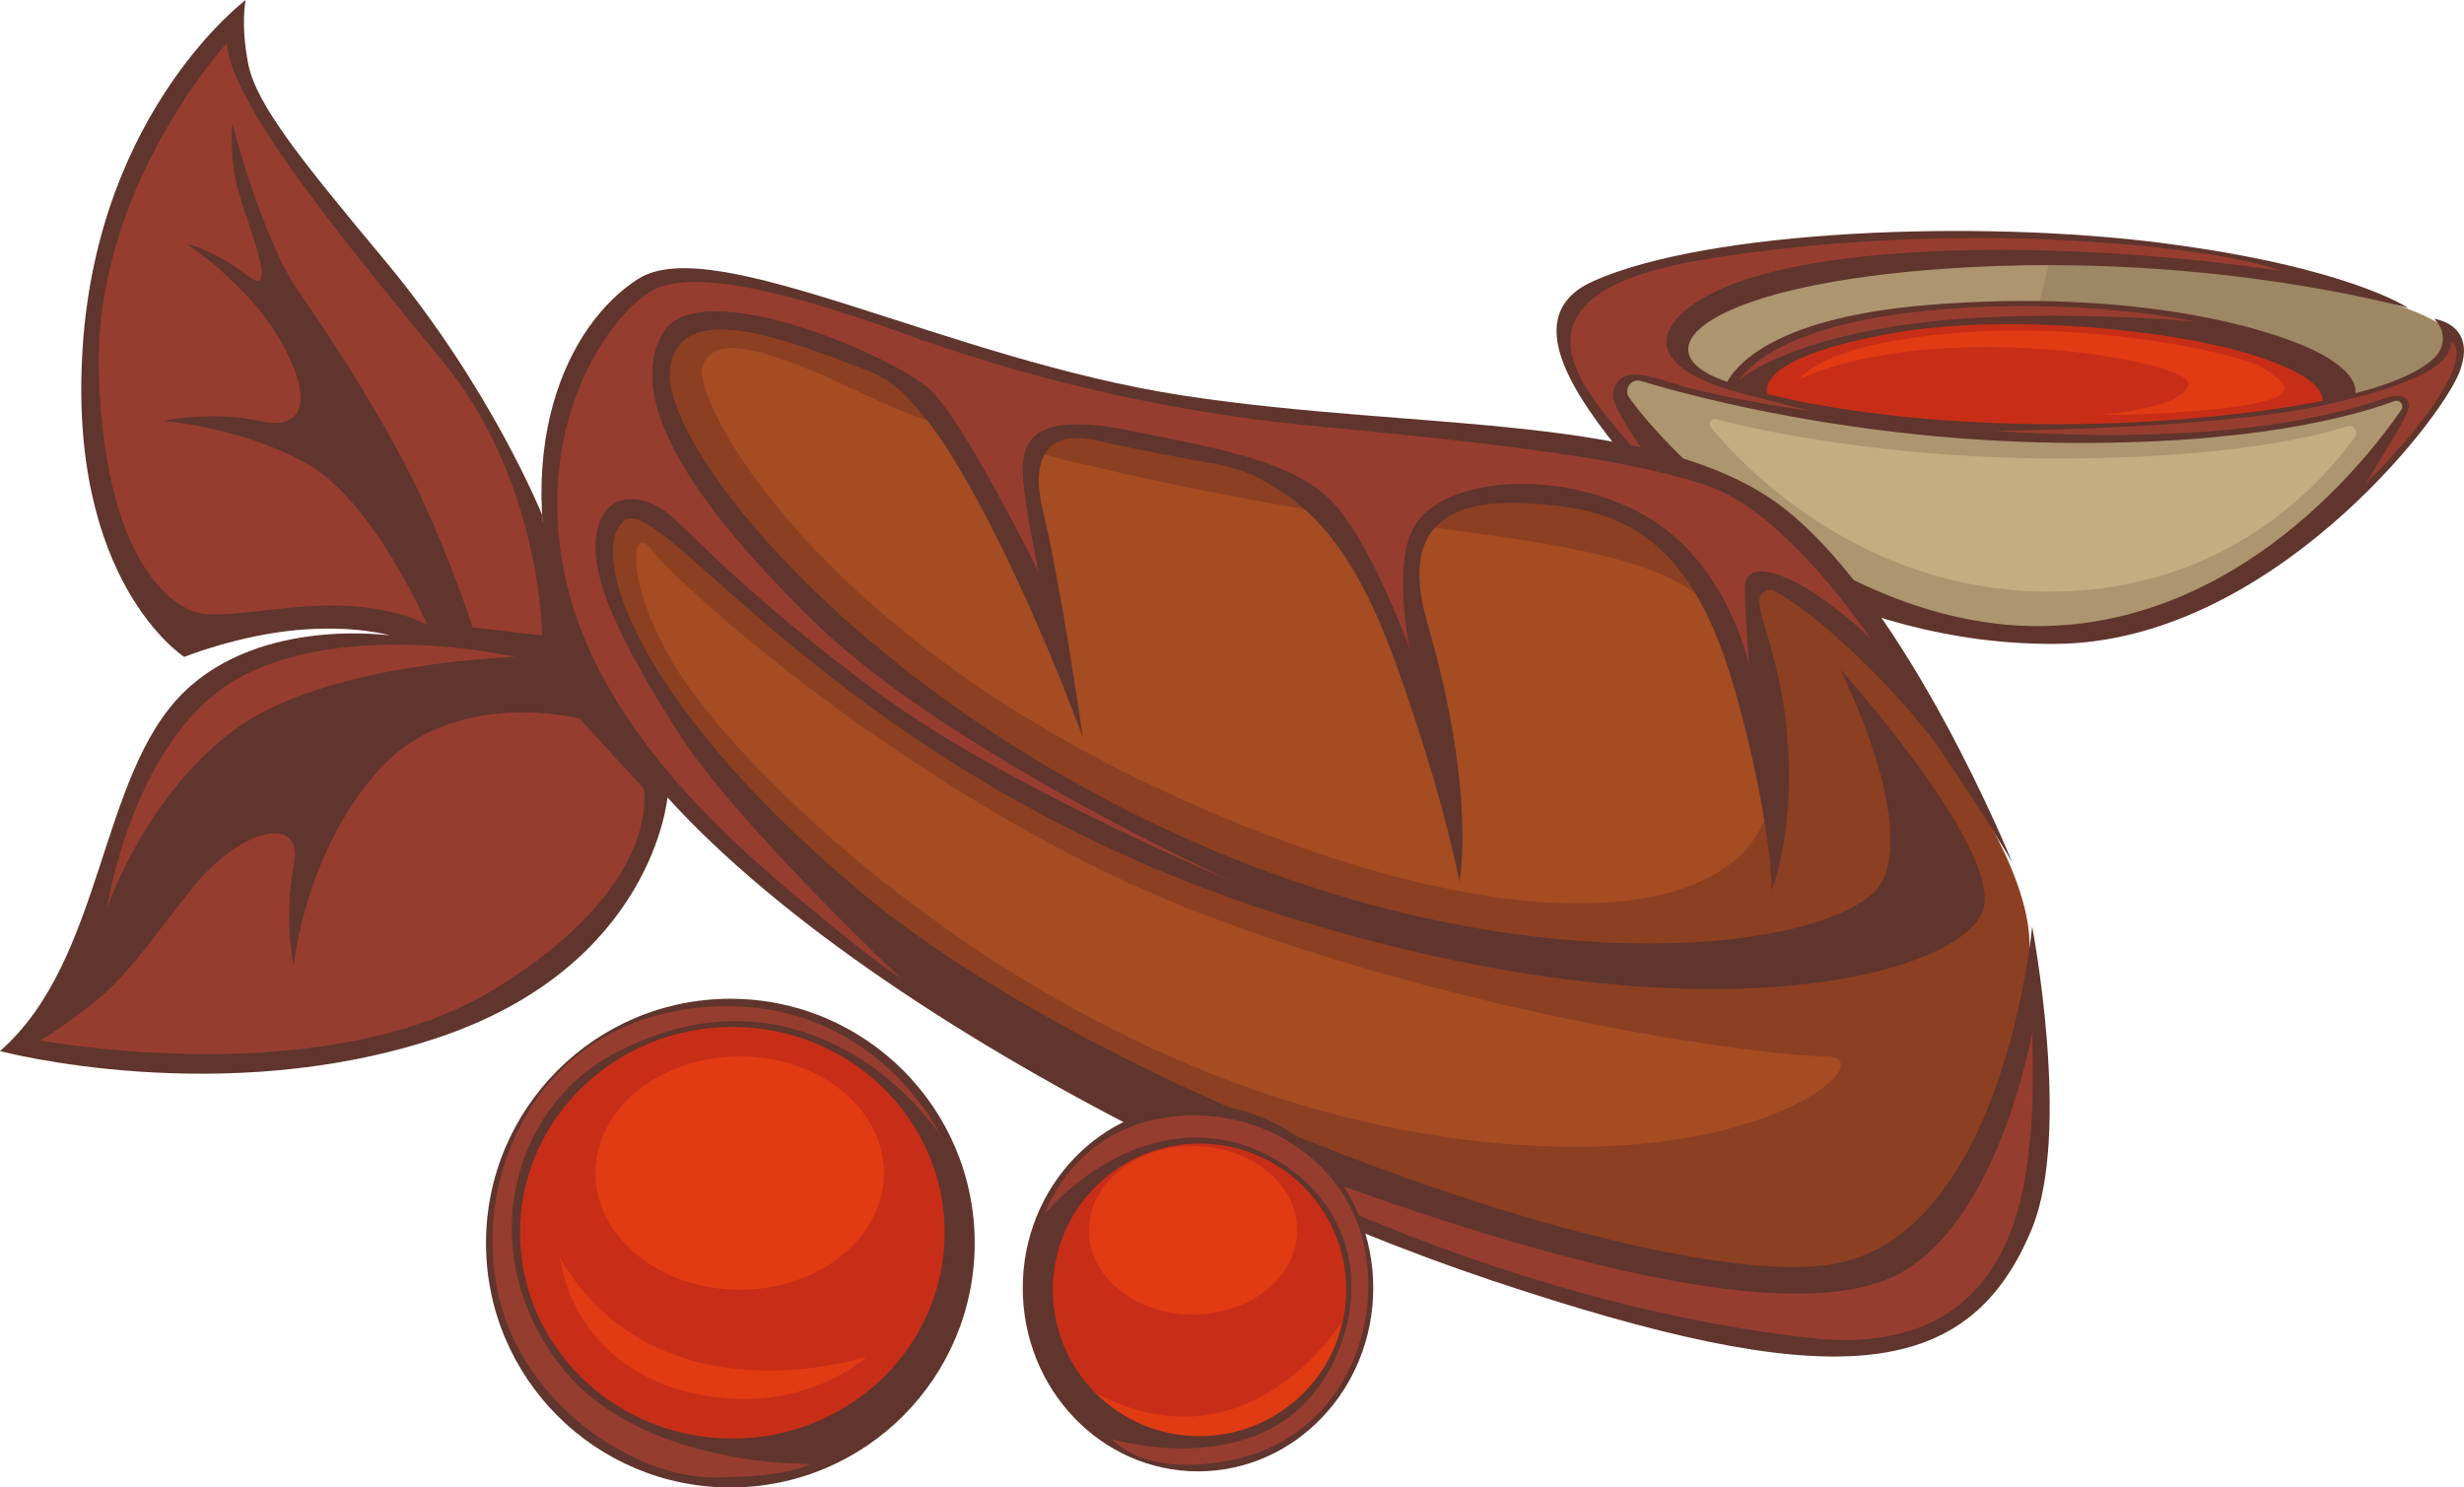 <svg id="_Слой_2" xmlns="http://www.w3.org/2000/svg" width="1080" height="652.08" viewBox="0 0 1080 652.08"><g id="All_food14_79007962"><g id="All_food14_79007962-2"><g><g><path d="M896.16 223c-90.38-9.55-195.89-63.42-201.52-78.56-5.63-15.15 100.42-35.37 225.85-29.03 125.43 6.35 183.36 29.62 146.4 50.51-36.96 20.89-170.73 57.08-170.73 57.08z" fill="#ad9570"/><path d="M920.49 115.41c-7.45-.38-14.83-.65-22.13-.85l-26.15 104.96c8.05 1.46 16.06 2.65 23.95 3.48.0.0 133.77-36.19 170.73-57.08 36.96-20.89-20.97-44.17-146.4-50.51z" fill="#9e8764"/><path d="M1019.23 180.02c23.22-7.65-37.41-46.12-170.72-39.34-85.34 4.34-88.19 32.72-77.49 39.52 10.7 6.79 151.8 31.57 248.21-.18z" fill="#c82e17"/><path d="M694.64 144.44s53.64 39.26 183.73 44.9c130.1 5.64 199.41-33.09 199.41-33.09.0.0-59.17 94.92-127.15 115.98-67.98 21.06-167.04-8.27-208.43-49.59-41.39-41.32-47.55-78.21-47.55-78.21z" fill="#ad9570"/><path d="M749.87 187.43c-1.4-1.69.16-4.19 2.29-3.64 18.71 4.83 76.07 17.68 154.6 17.2 69.86-.43 106.9-9.29 122.04-14.15 2.74-.88 5.05 2.23 3.39 4.58-13.57 19.18-55.41 67.48-132.79 67.95-82.57.51-134.8-54.25-149.51-71.94z" fill="#c4ad81"/><path d="M1066.84 139.76s6.27 5.14 2.95 13.16c-3.32 8.02-26.05 24.15-116.04 31.05-89.98 6.9-171.06-5.23-201.83-18.59-30.76-13.36-2.71-38.98 91.94-46.92 118.6-9.95 211.73 16.58 211.73 16.58.0.0-26.09-17.98-108.11-28.52-80.74-10.38-198.59-5.74-248.98 16.66-33.54 14.91-8.44 50.47 15.08 79 23.52 28.53 94.15 80.6 187.22 80.09 93.07-.51 168.87-97.6 177.13-118.96 8.26-21.37-11.11-23.54-11.11-23.54zm-168.85 134.64c-86.09 2.85-162.52-70.29-183.84-100.01-2.65-3.7.79-8.67 5.13-7.36 25.82 7.75 94.71 25.73 182.03 27.05 85.43 1.29 131.37-11.97 148.21-18.25 2.34-.87 4.4 1.8 2.98 3.86-15.57 22.6-70.1 91.92-154.51 94.72z" fill="#5f352d"/><path d="M788.83 166.24s8.98-16.09 72.68-20.59c59.57-4.2 122 9.96 130.34 15.63 8.33 5.68 23.74 13.53-21.22 18.15-26.36 2.71-49.7 2.39-49.7 2.39.0.0 36.23-2.65 38.32-13.28 2.08-10.63-110.77-29.63-170.41-2.31z" fill="#e13b13"/><path d="M1015.15 180.71s15.64-11.05-26.35-24.64c-37.17-12.03-109.92-18.48-157.72-10.26-47.8 8.22-60.98 20.3-55.5 28.99 5.48 8.68-20.55-2.44-20.55-2.44.0.0 4.55-31.61 89.8-38.64 91.14-7.51 153.04 10.37 173.82 22.21 17.81 10.15 15.1 19.03 9.9 22.1-5.19 3.07-13.4 2.68-13.4 2.68z" fill="#5f352d"/></g><path d="M732.78 214.5s-31.06-31.43-39.81-48.41c-8.75-16.98-11.53-41.17 51.87-51.97 63.4-10.81 130.85-11.72 184.81-7.16 53.97 4.56 69.95 11.81 69.95 11.81.0.0-84.63-13.81-168.2-7.65-83.56 6.15-1e2 28.31-100.95 37.74-.94 9.43 10.97 17.96 33.95 23.86 22.97 5.91 29.45 7.51 29.45 7.51.0.0-40.47-5.54-61.77-12.6-16.52-5.48-23.16-4.56-25.06 4.73-1.57 7.68 25.75 42.14 25.75 42.14z" fill="#973d30"/><path d="M874.26 188.85s95.11-.56 144.03-11.16c48.92-10.6 54.23-20.72 55.32-24.28l1.09-3.55s7.24 3.78-5.85 24.25c-11.85 18.51-31.87 37.82-31.87 37.82.0.0 14.93-24.17 17.71-30.12 2.78-5.95.06-9.7-7.5-7.75-7.56 1.95-55.94 22.82-172.92 14.8z" fill="#973d30"/><path d="M762.35 166.6s12.17-23.23 80.49-30.18c68.32-6.96 119.53 4.58 119.53 4.58.0.0-72.17-6.62-127.29 1.34-55.13 7.96-72.73 24.26-72.73 24.26z" fill="#973d30"/></g><path d="M280.91 131.65c-51.82 29.74-58.52 117.55 4.68 199.83 63.21 82.28 334.75 232.74 468.18 244.49 133.43 11.75 133.43-98.74 135.77-159.86 2.34-61.12-112.36-181.02-142.8-190.42-30.43-9.4-168.55-23.51-259.84-39.97-91.3-16.46-173.23-72.88-206-54.07z" fill="#8d3f22"/><path d="M307.83 161.04c-4.09 14.39 48.57 117.55 212.44 190.42 163.86 72.88 262.66 48.37 256.33-15.87-8.78-89.04-46.53-90.8-172.64-107.55-67.66-8.99-177.91-32.91-217.7-51.72-39.8-18.81-73.15-33.79-78.42-15.28z" fill="#a54c23"/><path d="M285.01 240.38c17.12 21.49 125.24 115.78 242.29 160.45 117.05 44.67 245.21 62.3 273.3 62.3s-38.63 61.71-190.79 31.15c-152.16-30.56-270.37-141.05-307.24-192.19-28.96-40.17-26.92-73.47-17.56-61.71z" fill="#a54c23"/><path d="M890.72 406.12s-12.29 135.77-87.78 148.11c-75.49 12.34-317.78-72.29-426.63-163.98-99.92-84.16-118.8-149.87-102.41-162.21 16.39-12.34 97.15 112.84 286.76 172.79 189.61 59.95 303.73 24.68 309-3.53 5.27-28.21-63.21-104.03-63.21-104.03.0.0 31.6 61.71 19.31 91.68-12.29 29.97-147.48 51.13-298.47-14.1-150.99-65.24-238.77-176.32-233.51-209.82 4.57-29.04 46.06-14.36 86.76 1.55 5.96 2.33 11.39 5.84 15.89 10.41 6.3 6.4 12.58 14.08 18.49 23.31 31.6 49.37 59.69 126.95 59.69 126.95.0.0-9.36-65.88-17.56-99.62-5.03-20.72.0-37.03 26.46-29.92 15.96 3.52 32.27 6.71 47.99 9.4 6.78 1.16 13.4 3.15 19.56 6.22 27.13 13.52 44.99 36.59 62.26 85.71 21.07 59.95 26.33 91.69 26.33 91.69.0.0 7.9-37.91-14.05-113.73-16.29-56.28 28.7-54.55 57.94-51.13 37.75 4.41 61.45 25.57 77.25 81.99 15.8 56.42 15.8 86.4 15.8 86.4.0.0 11.41-28.21 6.14-74.05-3.19-27.78-11.03-43.16-11.6-52.61-.22-3.68 3.71-6.21 6.91-4.41 24.64 13.87 59.68 50.95 72.28 69.36 19.31 28.21 31.6 49.37 31.6 49.37.0.0-45.65-112.84-100.07-155.16-54.43-42.32-159.77-33.5-263.35-49.37-103.59-15.87-205.42-72.29-238.77-51.13-30.89 19.59-58.26 75.33-31.6 156.92 36.87 112.84 258.09 232.74 405.56 282.11 147.48 49.37 208.93 45.84 237.02-22.92 17.29-42.32.0-132.24.0-132.24z" fill="#5f352d"/><path d="M287.93 126.36c-17.36 7.54-55.01 55.25-40.38 125.77 14.63 70.53 81.93 124.6 109.44 147.52 27.51 22.92 38.04 29.39 38.04 29.39.0.0-73.15-68.76-98.32-108.73-25.16-39.97-38.63-67.59-35.11-86.98 3.51-19.39 21.65-17.04 33.36-6.46 11.7 10.58 34.53 35.85 90.13 76.99 55.6 41.14 155.67 82.87 155.67 82.87.0.0-125.24-57.01-183.18-113.43-57.94-56.42-82.52-99.33-67.3-126.95 15.22-27.62 102.41 9.99 117.63 24.68 15.22 14.69 47.4 79.93 47.4 79.93.0.0-7.02-32.32-7.02-45.26s5.85-25.27 46.23-17.04c40.38 8.23 74.91 13.52 91.88 34.09 16.97 20.57 31.6 62.3 31.6 62.3.0.0-7.96-36.89 1.76-54.07 12.29-21.75 63.14-26.23 100.66-5.29 36.87 20.57 46.23 65.83 46.23 65.83.0.0-2.34-29.97-1.76-35.26 1.17-10.53 17.56-5.29 33.36 5.88 15.8 11.17 22.24 18.81 22.24 18.81.0.0-36.87-56.42-72.57-68.18-26.84-8.84-63.79-15.87-170.3-25.86-106.51-9.99-177.91-39.97-197.81-46.43-19.9-6.47-70.23-23.51-91.88-14.11z" fill="#973d30"/><path d="M505.35 488.11s131.38 80.81 288.22 98.44c88.43 9.94 93.64-65.83 95.98-84.63 2.34-18.81 1.17-49.37 1.17-49.37.0.0-15.22 88.16-63.2 108.14-63.94 26.62-230.87-35.56-322.17-72.58z" fill="#973d30"/><ellipse cx="318.36" cy="541.89" rx="103" ry="102.26" fill="#c82e17"/><path d="M599.27 567.75c0 40.9-33.54 74.05-74.91 74.05s-74.91-33.15-74.91-74.05 33.54-74.05 74.91-74.05 74.91 33.16 74.91 74.05z" fill="#c82e17"/><path d="M0 460.78s97.15 25.86 191.95-5.88c94.81-31.74 100.66-105.79 100.66-105.79.0.0-26.92-37.61-37.45-62.3-15.99-37.48-17.56-61.12-17.56-61.12.0.0-22.27-55.59-69.06-111.67-36.28-43.49-56.18-68.18-59.69-85.81-3.51-17.63-1.17-28.21-1.17-28.21.0.0-64.38 48.19-71.4 151.63-7.02 103.44 44.48 136.35 44.48 136.35.0.0 23.41-9.4 49.16-11.75 25.75-2.35 40.97 2.35 40.97 2.35.0.0-56.18-8.23-90.13 24.68C43.13 339.75 45.65 420.81.0 460.78z" fill="#5f352d"/><path d="M99.49 18.81s-58.52 63.47-56.18 144.58c2.34 81.11 31.6 104.62 46.82 105.79 15.22 1.17 37.45-4.7 62.03-3.53 22.49 1.08 35.11 8.23 35.11 8.23.0.0-23.41-54.07-52.67-70.53-29.26-16.46-63.2-18.81-63.2-18.81.0.0 21.07-4.7 42.14.0 21.07 4.7 23.41-10.58 9.36-35.26-14.05-24.68-40.97-42.32-40.97-42.32.0.0 11.7 2.35 26.92 14.11 15.22 11.75-3.51-29.39-5.85-43.49-2.34-14.1-1.17-23.51-1.17-23.51.0.0 12.88 50.54 29.26 74.05 16.39 23.51 39.8 59.95 53.84 90.51 14.05 30.56 22.24 56.42 22.24 56.42l30.43 3.53s-.33-67.42-43.31-119.9C154.95 110.65 100.56 45.69 99.49 18.81z" fill="#973d30"/><path d="M253.99 315.02s-55.01-14.11-87.78 22.33c-32.77 36.44-37.45 85.81-37.45 85.81.0.0-4.68-19.98.0-43.49 4.68-23.51-23.29-16.19-43.31 8.23-16.39 19.98-28.09 38.79-44.48 51.72-16.39 12.93-23.41 16.46-23.41 16.46.0.0 124.07 23.51 198.98-22.33 74.91-45.84 65.55-88.16 65.55-88.16l-28.09-30.56z" fill="#973d30"/><path d="M46.82 398.48s11.7-77.58 59.69-102.26c47.99-24.68 119.39-8.23 119.39-8.23.0.0-83.1 2.35-122.9 31.74-39.8 29.39-56.18 78.76-56.18 78.76z" fill="#973d30"/><path d="M387.42 514.26c0 28.24-28.3 51.13-63.2 51.13s-63.21-22.89-63.21-51.13 28.3-51.13 63.21-51.13 63.2 22.89 63.2 51.13z" fill="#e13b13"/><path d="M568.55 539.34c0 20.4-20.44 36.93-45.65 36.93s-45.65-16.53-45.65-36.93 20.44-36.93 45.65-36.93 45.65 16.53 45.65 36.93z" fill="#e13b13"/><path d="M245.5 551.58s4.39 44.96 54.43 58.19c50.04 13.22 79.88-14.99 79.88-14.99.0.0-91.3 29.97-134.31-43.2z" fill="#e13b13"/><path d="M468.48 603.6s15.8 32.62 64.96 26.45c49.16-6.17 54.43-50.25 54.43-50.25.0.0-45.65 74.05-119.39 23.8z" fill="#e13b13"/><path d="M320.12 437.85c-59.15.0-107.1 47.96-107.1 107.12s47.95 107.12 107.1 107.12 107.1-47.96 107.1-107.12-47.95-107.12-107.1-107.12zm.88 192.81c-51.39.0-93.05-40.4-93.05-90.23s41.66-90.23 93.05-90.23 93.05 40.4 93.05 90.23-41.66 90.23-93.05 90.23z" fill="#5f352d"/><path d="M525.1 484.28c-42.42.0-76.81 35.98-76.81 80.37s34.39 80.38 76.81 80.38 76.81-35.99 76.81-80.38-34.39-80.37-76.81-80.37zm.66 145.32c-35.51.0-64.3-28.71-64.3-64.14s28.79-64.14 64.3-64.14 64.3 28.72 64.3 64.14-28.79 64.14-64.3 64.14z" fill="#5f352d"/><path d="M412.59 498.39s-28.68-61.71-101.83-57.01c-73.15 4.7-103 70.53-93.05 122.84 9.95 52.31 61.45 83.46 94.81 83.46s42.72-5.88 42.72-5.88c0 0-74.7 1.64-109.44-42.9-38.04-48.78-22.4-111.97 22.24-136.35 66.72-36.44 120.56 1.17 144.55 35.85z" fill="#973d30"/><path d="M457.94 532.18s11.85-36.14 53.11-42.32c41.26-6.17 80.32 19.4 87.35 58.63 7.02 39.23-14.05 81.11-55.3 90.8-41.26 9.7-55.74-8.37-55.74-8.37.0.0 73.77 22.19 98.76-37.47 23.26-55.54-22.39-96.09-63.64-94.77-38.64 1.24-64.52 33.5-64.52 33.5z" fill="#973d30"/></g></g></svg>